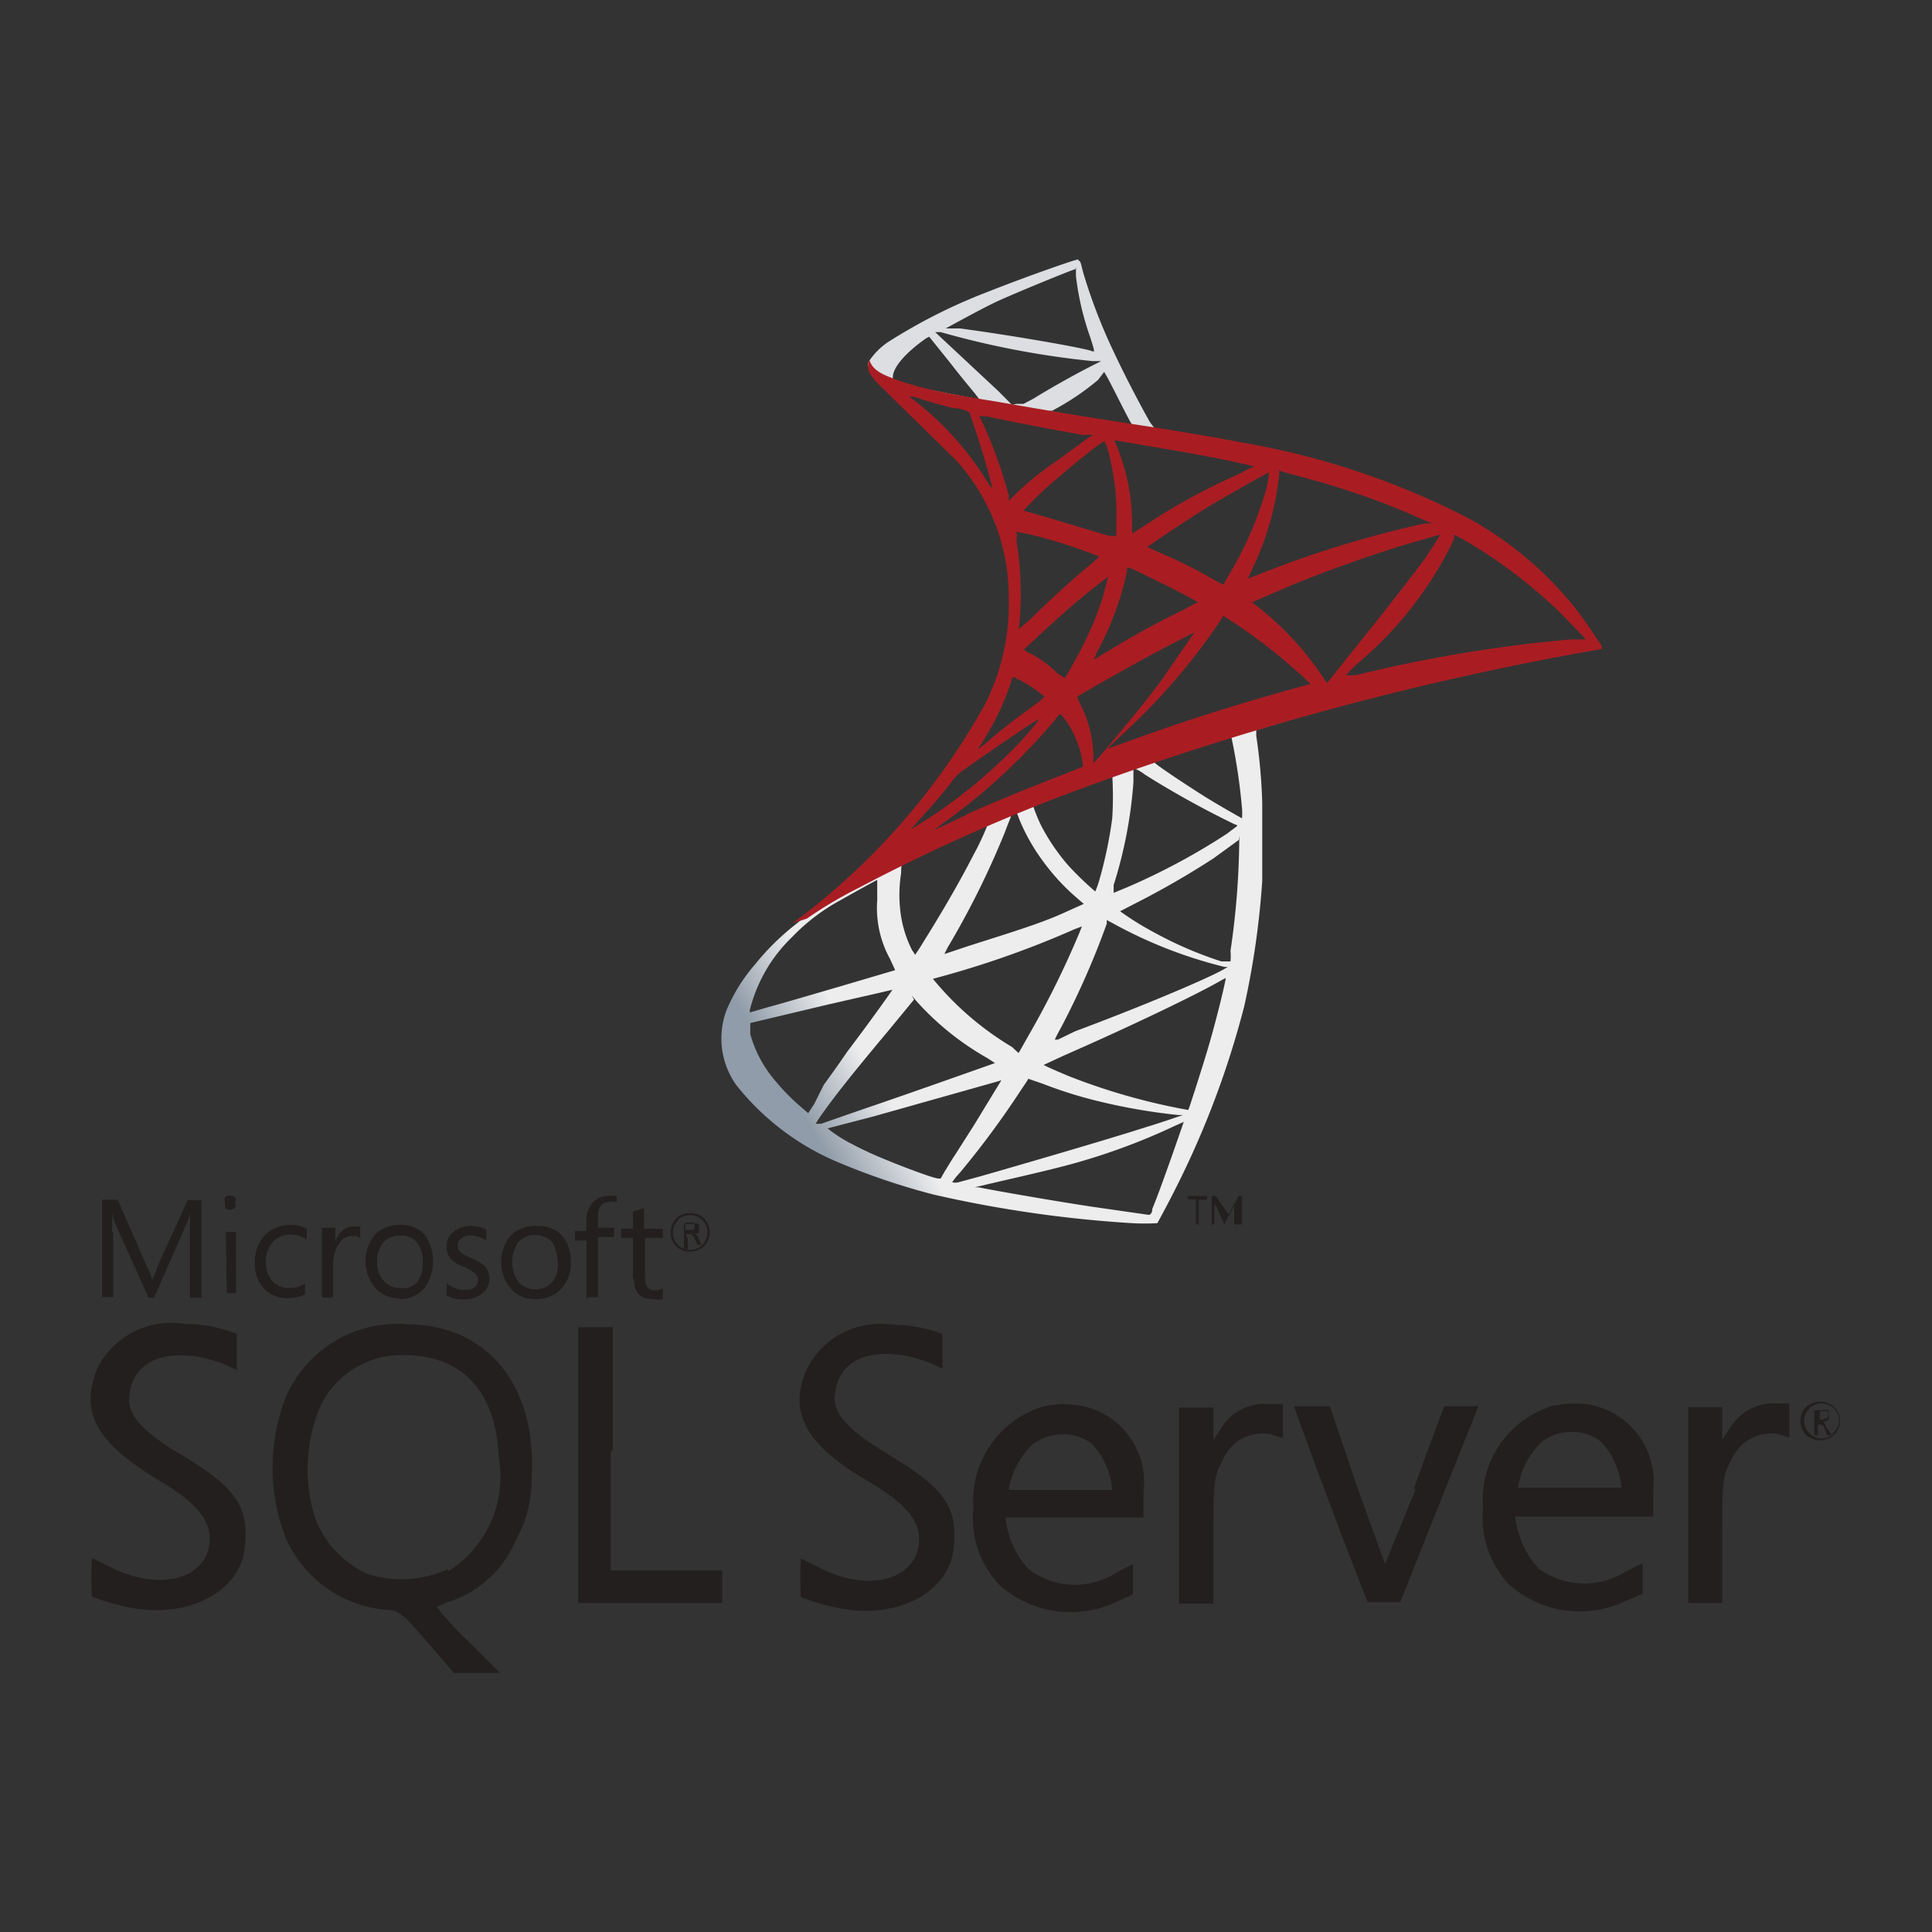 <svg id="Layer_1" data-name="Layer 1" xmlns="http://www.w3.org/2000/svg" xmlns:xlink="http://www.w3.org/1999/xlink" viewBox="0 0 42 42"><rect x="0" y="0" width="42" height="42" fill="#333333" stroke="none"/><defs><style>.cls-1{fill:none;}.cls-2{fill:url(#linear-gradient);}.cls-3{fill:url(#linear-gradient-2);}.cls-4{fill:url(#radial-gradient);}.cls-5{fill:#231f1f;}</style><linearGradient id="linear-gradient" x1="-5718.63" y1="-8063.24" x2="-5705.85" y2="-8070.79" gradientTransform="translate(697.84 981.93) scale(0.12)" gradientUnits="userSpaceOnUse"><stop offset="0" stop-color="#909ca9"/><stop offset="1" stop-color="#ededee"/></linearGradient><linearGradient id="linear-gradient-2" x1="-5718.34" y1="-8205.56" x2="-5708.06" y2="-8205.56" gradientTransform="translate(697.84 981.93) scale(0.12)" gradientUnits="userSpaceOnUse"><stop offset="0" stop-color="#939fab"/><stop offset="1" stop-color="#dcdee1"/></linearGradient><radialGradient id="radial-gradient" cx="-9410.61" cy="-6468.43" r="13.65" gradientTransform="matrix(-0.11, -0.02, 0.03, -0.23, -823.92, -1623.05)" gradientUnits="userSpaceOnUse"><stop offset="0" stop-color="#ee352c"/><stop offset="1" stop-color="#a91d22"/></radialGradient></defs><rect class="cls-1" width="42" height="42"/><path class="cls-2" d="M27.76,15.42l-4.19,1.37L19.92,18.4l-1,.27c-.26.25-.53.5-.82.75s-.63.54-.86.72a5.43,5.43,0,0,0-.83.83,3.68,3.68,0,0,0-.62,1A1.75,1.75,0,0,0,16,23.58,5.58,5.58,0,0,0,18.3,25.3a14.94,14.94,0,0,0,2,.67,26.68,26.68,0,0,0,4.3.62,4.78,4.78,0,0,0,.56,0s.2-.36.41-.78a19.59,19.59,0,0,0,1.48-3.94,18.13,18.13,0,0,0,.39-2.72c0-.31,0-1.34,0-1.69A11.94,11.94,0,0,0,27.31,16c0-.07,0-.13,0-.13l.57-.17-.11-.25Zm-1,.56A12.82,12.82,0,0,1,27,17.57a1.3,1.3,0,0,1,0,.22s-.54-.3-.9-.53-.92-.6-1-.68,0,0,.23-.11C25.72,16.32,26.77,16,26.81,16Zm-2.14.71a.93.93,0,0,1,.27.15,20.27,20.27,0,0,0,1.93,1.07c.11.05.13,0-.14.21a14.32,14.32,0,0,1-2.18,1.17l-.29.12s0-.07,0-.17A9.69,9.69,0,0,0,24.64,17c0-.32,0-.32,0-.33s0,0,0,0Zm-.44.17a7.69,7.69,0,0,1,0,.92,9.2,9.2,0,0,1-.29,1.38,1.69,1.69,0,0,1-.08.22,6.68,6.68,0,0,1-.59-.57,4.44,4.44,0,0,1-.58-.85,3.36,3.36,0,0,1-.18-.44c.05,0,1.72-.68,1.74-.66Zm-2.08.81h0a.52.52,0,0,1,.05.12,4.23,4.23,0,0,0,.53.94,4.65,4.65,0,0,0,.73.79l.15.13s0,0-.49.22-1.25.45-2,.69l-.54.18s0,0,.07-.14a18.49,18.49,0,0,0,1.25-2.52c.05-.14.11-.28.12-.31s0-.06.07-.09Zm-.63.26a5.9,5.9,0,0,1-.31.66c-.31.6-.65,1.19-1.1,1.91-.07.12-.15.23-.16.25s0,0-.07-.09a2.51,2.51,0,0,1-.24-.73,3,3,0,0,1,0-.95c0-.19,0-.19.14-.24.4-.2,1.71-.82,1.73-.81Zm5.47.23v.13a17.23,17.23,0,0,1-.19,2.38,1.21,1.21,0,0,1,0,.23l-.2,0a8.36,8.36,0,0,1-1.46-.63,6.38,6.38,0,0,1-.74-.46l.29-.15a18.6,18.6,0,0,0,1.74-1l.55-.4,0,0Zm-7.87.93s0,0,0,.14,0,.24,0,.34a2.3,2.3,0,0,0,.28,1.28l.11.24s-2.12.63-2.78.81l-.38.11s0,0,0-.05a3.31,3.31,0,0,1,.92-1.59,4.28,4.28,0,0,1,1.05-.8c.32-.18.82-.46.86-.47Zm4.95.89.17.09a9.91,9.91,0,0,0,2.43.95h.07l-.1.06c-.42.23-1.8.81-3.22,1.34L23,22.6l-.07,0s.05-.11.13-.25a17.6,17.6,0,0,0,1-2.27l0-.12Zm-.5.16-.06.15a19.67,19.67,0,0,1-1.1,2.22c-.12.21-.21.38-.22.38L22,22.76a6.55,6.55,0,0,1-1.66-1.41l-.06-.07.29-.08a20.67,20.67,0,0,0,2.79-1Zm3.13,1.1h0c0,.07-.16.73-.29,1.2s-.21.71-.38,1.25c-.08.24-.14.44-.15.44h0a13.67,13.67,0,0,1-2.58-.73c-.22-.09-.54-.23-.56-.25l.43-.2c1.44-.63,2.94-1.35,3.45-1.65l.12-.06Zm-7.23.25s-.4.58-1,1.37c-.19.28-.42.6-.51.72L17.7,24l-.13.2-.14-.12a4.77,4.77,0,0,1-.59-.6,2.64,2.64,0,0,1-.53-1c0-.16,0-.23,0-.24l1.68-.4,1.14-.26.34-.08Zm.4.15.1.12A6.09,6.09,0,0,0,21.46,23l.17.11s-2,.71-2.86,1l-.92.32-.06,0-.06,0,.09-.14c.3-.43.67-.9,1.49-1.88l.56-.68Zm2.53,1.81.32.11a9.36,9.36,0,0,0,1.17.37,12.83,12.83,0,0,0,1.78.31c.07,0,.11,0,.1,0s-.49.17-.83.27c-.55.18-2.21.67-3.57,1.06l-.48.13a.26.26,0,0,1-.14,0,1.6,1.6,0,0,1,.17-.21,19.06,19.06,0,0,0,1.29-1.74c.1-.15.19-.28.19-.29Zm-.56,0s-.22.36-.61,1l-.42.66c-.07.1-.16.26-.22.35l-.09.16h-.05c-.11,0-.91-.31-1.12-.4a7.54,7.54,0,0,1-.74-.34,3.06,3.06,0,0,1-.55-.35l1-.26,2.66-.75.17-.05Zm3.95.92h0s-.5,1.46-.69,1.91c0,.11-.06.13-.08.13l-1.25-.18c-.79-.12-2.12-.35-2.45-.42l-.08,0,.47-.11c1-.23,1.51-.35,2-.5a13.83,13.83,0,0,0,1.87-.72l.2-.09Z"/><path class="cls-3" d="M23.44,5.64c-.07,0-1.2.4-1.93.69A12,12,0,0,0,19.3,7.44a1.5,1.5,0,0,0-.42.43.2.2,0,0,0,0,.11l.42.4,1,.32,2.41.43,2.75.48,0-.24h0l-.36-.06L25,9.18c-.37-.66-.78-1.48-1-2a11.93,11.93,0,0,1-.46-1.28c-.05-.22-.06-.23-.09-.23Zm-.05.16h0s0,.09,0,.2a6.08,6.08,0,0,0,.31,1.33c.11.35.11.33,0,.29-.33-.09-1.78-.34-2.83-.48l-.31,0s.76-.42,1.1-.58,1.63-.69,1.72-.71ZM20.33,7.22l.12,0a19,19,0,0,0,3.3.63l.19,0-.2.1c-.45.23-.94.51-1.28.72l-.21.11-.15,0L22,8.8l-.31-.31L20.49,7.37Zm-.13.1.45.56c.24.31.49.61.54.67l.1.13s-.65-.12-1-.19-.49-.12-.71-.19l-.17-.05V8.2c0-.21.27-.53.73-.85l0,0Zm3.8.76s0,0,.07.12.44.87.52,1,.07,0-.37,0L22.8,8.93l.07,0a5.6,5.6,0,0,0,1-.67L24,8.09Z"/><path class="cls-4" d="M18.9,7.82a.34.34,0,0,0,0,.28,1.48,1.48,0,0,0,.3.35S20.6,9.83,20.78,10a4.43,4.43,0,0,1,1.15,3,4.86,4.86,0,0,1-.5,2.28,14.87,14.87,0,0,1-4.2,4.79l.31-.1a9.24,9.24,0,0,1,1.13-.67A40.45,40.45,0,0,1,23.9,17a65.42,65.42,0,0,1,10.63-2.84l.29-.05,0-.07c-.26-.39-.43-.64-.64-.9a7.78,7.78,0,0,0-2.25-1.87A16.91,16.91,0,0,0,27,9.62c-.39-.08-1.23-.22-1.91-.33-1.46-.22-2.4-.38-3.43-.56-.37-.06-.93-.15-1.29-.23a7.36,7.36,0,0,1-.84-.23c-.23-.09-.56-.18-.63-.45Zm.82.8.12,0,.46.14.41.11c.2,0,.35.09.36.09s.34,1,.45,1.44l.07.27s0-.05-.08-.12a6.59,6.59,0,0,0-1.64-1.85,1.08,1.08,0,0,1-.15-.12Zm1.56.43.17,0c.54.12,1.5.3,2.12.41a.46.46,0,0,1,.19,0l-.09.05L23,10a6.58,6.58,0,0,0-.9.72l-.17.17,0-.12a10.1,10.1,0,0,0-.56-1.56l-.07-.14ZM24,9.57a1.51,1.51,0,0,1,.12.35,5.49,5.49,0,0,1,.15,1.46c0,.13,0,.25,0,.27v0l-.16,0-1.37-.41-.49-.14a7.75,7.75,0,0,1,.57-.56c.32-.28,1.18-1,1.21-.95Zm.22,0s1.32.22,1.91.33,1.08.22,1.12.24-.05,0-.26.14a13.31,13.31,0,0,0-2.08,1.13l-.3.19s0-.09,0-.2a4.43,4.43,0,0,0-.34-1.72Zm3.37.67a2.15,2.15,0,0,1-.07.42,7.71,7.71,0,0,1-.8,1.83,1.48,1.48,0,0,1-.13.22l-.19-.1A10.23,10.23,0,0,0,25.18,12l-.24-.11s1-.69,1.54-1,1.12-.64,1.13-.63Zm.24,0,.91.25a17.12,17.12,0,0,1,2.16.79l.23.1-.16,0a23.17,23.17,0,0,0-3.66,1.13l-.18.07.07-.16a6.3,6.3,0,0,0,.61-2.11l0-.11Zm-5.74,1.32a6,6,0,0,1,.69.16,11.06,11.06,0,0,1,1.12.38l-.18.16c-.42.35-.82.71-1.3,1.18l-.27.24a0,0,0,0,1,0,0,7.34,7.34,0,0,0-.05-1.91A.56.56,0,0,1,22.11,11.63Zm9.26,0s-.2.33-.33.52-.47.63-1.1,1.43l-.84,1.05-.23.29-.09-.13a6.62,6.62,0,0,0-1.28-1.42l-.24-.19-.06,0,.95-.41c.71-.29,1.69-.64,2.42-.86l.8-.23Zm.25.06.18.09a11,11,0,0,1,2.12,1.59l.58.6-.32,0a30.5,30.5,0,0,0-4.69.78l-.21,0a2.76,2.76,0,0,1,.27-.27A8.12,8.12,0,0,0,31.47,12c.08-.16.14-.29.15-.3Zm-7.07.72c.05,0,.46.21.77.36s.71.37.74.39l-.34.18c-.6.29-1.11.58-1.64.9l-.28.17s0,0,.07-.17a6.44,6.44,0,0,0,.65-1.75s0-.08,0-.08Zm-.41.08s-.1.4-.16.61a7.35,7.35,0,0,1-.57,1.29l-.16.29-.08.13L23,14.65a2.51,2.51,0,0,0-.59-.44.42.42,0,0,1-.15-.09s.54-.51.95-.87.93-.76.94-.75Zm2.52,1,.16.1a12.3,12.3,0,0,1,1.09.81c.18.15.53.46.6.54l0,0-.26.07c-1.45.4-2.57.76-3.88,1.24l-.28.1s0,0,.29-.28a13.64,13.64,0,0,0,2.13-2.45l.11-.17ZM26,13.7s-.43.62-.69,1-.86,1.1-1.24,1.55c-.16.19-.3.34-.3.35s0-.05,0-.12a2.55,2.55,0,0,0-.27-1.14c-.07-.15-.08-.18-.07-.2s1-.58,1.57-.89c.39-.21,1-.52,1-.52Zm-4,1,.16.08a2.78,2.78,0,0,1,.55.37l-.18.15c-.3.21-.76.56-1,.77s-.29.23-.25.18a7.06,7.06,0,0,0,.42-.73,6.11,6.11,0,0,0,.27-.66.38.38,0,0,1,.06-.16Zm1.07.83s0,0,.12.16a2.17,2.17,0,0,1,.35.92v.06l-.43.17c-.78.3-1.5.6-2,.82l-.53.26-.28.13.21-.16a13.16,13.16,0,0,0,2.39-2.2l.13-.16Zm-.49.12a5.9,5.9,0,0,1-.6.68,10.89,10.89,0,0,1-2,1.59l-.19.12s0,0,.34-.38.36-.42.55-.65a1,1,0,0,1,.31-.3C21.48,16.36,22.55,15.63,22.57,15.64Z"/><path class="cls-5" d="M8.83,28.78H8.66a2.64,2.64,0,0,0-2.45,1.6,4.22,4.22,0,0,0,0,3.05A2.63,2.63,0,0,0,8.44,35c.24,0,.4.17.86.71l.57.66h1l-.69-.69a6.69,6.69,0,0,1-.68-.74s.14-.09.32-.14a2.36,2.36,0,0,0,1.39-1.31,2.78,2.78,0,0,0,.35-1.41c.1-2-1-3.31-2.76-3.29Zm.91,5.33A2.42,2.42,0,0,1,8,34.22,2.18,2.18,0,0,1,6.85,33a3.53,3.53,0,0,1,.07-2.32,1.94,1.94,0,0,1,1.86-1.22c1.25,0,2,.77,2.06,2.21a2.42,2.42,0,0,1-1.1,2.49Zm17.81-3.59a1.11,1.11,0,0,0-1,.52l-.17.27V30.6h-.75v4.26h.75V33.5c0-1.25,0-1.39.19-1.73a.93.93,0,0,1,1.05-.59l.27.08v-.74Zm-4.4,0a2.38,2.38,0,0,0-.45.05,2.14,2.14,0,0,0-1.54,2.21,2.12,2.12,0,0,0,.56,1.67,2.33,2.33,0,0,0,2.56.37l.35-.16V34l-.35.18a1.67,1.67,0,0,1-1.91-.06,1.93,1.93,0,0,1-.51-1.13h3v-.57a1.69,1.69,0,0,0-1.73-1.89Zm-1.22,1.87a1.74,1.74,0,0,1,.53-1,1.12,1.12,0,0,1,.65-.21,1,1,0,0,1,.63.21,1.67,1.67,0,0,1,.44,1H21.93Zm-18-.77c-.81-.49-1.17-.85-1.12-1.27.12-1.15,1.55-1,2.34-.56V29A3.07,3.07,0,0,0,4,28.78a1.79,1.79,0,0,0-1.87.94c-.43,1,0,1.66,1.32,2.46.77.45,1.11.84,1.11,1.26,0,.87-1.06,1.18-2.15.63L2,33.87a6.56,6.56,0,0,0,0,.84,5,5,0,0,0,.84.24c1.24.24,2.37-.34,2.48-1.29s-.23-1.35-1.45-2.08Zm30.3-1.11a2.69,2.69,0,0,0-.47.05,2.13,2.13,0,0,0-1.52,2.21,2.13,2.13,0,0,0,.56,1.67,2.31,2.31,0,0,0,2.55.36l.36-.15v-.67l-.36.18a1.69,1.69,0,0,1-1.9-.06,2,2,0,0,1-.51-1.13h3v-.57a1.7,1.7,0,0,0-1.73-1.89ZM33,32.34a1.76,1.76,0,0,1,.52-1,1.07,1.07,0,0,1,.65-.21,1,1,0,0,1,.63.21,1.69,1.69,0,0,1,.45,1H33Zm-13.73-.75c-.81-.49-1.17-.85-1.12-1.27.12-1.15,1.55-1,2.34-.56V29a3.07,3.07,0,0,0-1.07-.2,1.79,1.79,0,0,0-1.87.94c-.43.95-.05,1.66,1.32,2.46.77.45,1.11.83,1.11,1.25,0,.88-1.06,1.19-2.14.64l-.43-.21a6.57,6.57,0,0,0,0,.84,4.69,4.69,0,0,0,.83.24c1.25.25,2.38-.33,2.49-1.28s-.23-1.35-1.45-2.08Zm19.35-1.08a1.09,1.09,0,0,0-1,.52l-.18.27v-.71h-.74v4.26h.74V33.49c0-1.25,0-1.39.19-1.73a.94.94,0,0,1,1-.59l.27.08v-.74Zm-25.3,1V28.85h-.75v6H15.7v-.71H13.28V31.56Zm17.46.85L30.11,34l-.59-1.63-.61-1.8h-.78c.51,1.42,1.05,2.86,1.6,4.26h.71l.84-2.11.86-2.15H31.4s-.33.85-.67,1.81ZM15,27.21a.45.45,0,0,0,.31-.12.44.44,0,0,0,0-.6.43.43,0,0,0-.31-.12.41.41,0,0,0-.3.12.4.4,0,0,0-.12.3.41.41,0,0,0,.12.31.44.44,0,0,0,.3.11Zm-.27-.69a.41.41,0,0,1,.54,0,.39.39,0,0,1,0,.54.37.37,0,0,1-.27.11.33.33,0,0,1-.26-.11.33.33,0,0,1-.11-.27A.36.36,0,0,1,14.75,26.52Zm.18.31H15s.07,0,.1.1l.06.13h.09l-.07-.15c0-.06-.06-.09-.1-.1a.28.28,0,0,0,.11,0,.17.17,0,0,0,0-.1.13.13,0,0,0,0-.1.25.25,0,0,0-.16,0h-.16v.55h.08v-.23Zm0-.25H15a.22.22,0,0,1,.1,0s0,0,0,.07,0,.09-.12.09h-.08v-.18Zm-12.47.2c0-.19,0-.33,0-.41h0a1.62,1.62,0,0,0,.06.22l.73,1.62h.12l.72-1.64a1,1,0,0,0,.06-.2h0c0,.16,0,.3,0,.41v1.43h.25V26.09H4.08l-.67,1.47c0,.06-.06.15-.1.27h0a1.3,1.3,0,0,0-.1-.26l-.65-1.49H2.22V28.2h.24V26.78Zm2.47,0h.22v1.33H4.93ZM5,26.3a.16.16,0,0,0,.11-.05.13.13,0,0,0,0-.11.13.13,0,0,0,0-.11.17.17,0,0,0-.22,0,.16.16,0,0,0,0,.11c0,.05,0,.09,0,.11A.16.16,0,0,0,5,26.3Zm1.63,1.84V27.9A.58.58,0,0,1,6.3,28a.5.5,0,0,1-.38-.15.61.61,0,0,1-.14-.42A.63.63,0,0,1,5.93,27a.49.49,0,0,1,.38-.16.66.66,0,0,1,.36.11v-.24a.67.67,0,0,0-.35-.08.75.75,0,0,0-.57.23.84.84,0,0,0-.21.6.76.76,0,0,0,.19.54.67.67,0,0,0,.52.22.87.87,0,0,0,.42-.1Zm.62-.71A.64.64,0,0,1,7.4,27a.3.3,0,0,1,.25-.13.24.24,0,0,1,.18.05v-.26l-.15,0a.35.35,0,0,0-.23.09.45.45,0,0,0-.16.25h0v-.31H7v1.52h.24v-.78Zm1.39.81A.71.71,0,0,0,9.23,28a1,1,0,0,0,0-1.16.66.66,0,0,0-.53-.21.75.75,0,0,0-.54.2.9.9,0,0,0,0,1.17.67.67,0,0,0,.54.22ZM8.34,27a.49.49,0,0,1,.36-.14.47.47,0,0,1,.36.14.67.67,0,0,1,.13.45.64.64,0,0,1-.12.42A.42.42,0,0,1,8.7,28a.44.44,0,0,1-.36-.16.56.56,0,0,1-.14-.42A.6.6,0,0,1,8.34,27Zm2.16,1.11a.43.43,0,0,0,.14-.31.38.38,0,0,0-.11-.28,1,1,0,0,0-.28-.17,1.11,1.11,0,0,1-.23-.12.22.22,0,0,1-.07-.16.19.19,0,0,1,.08-.15.29.29,0,0,1,.19-.06.63.63,0,0,1,.35.11v-.24a.73.73,0,0,0-.33-.08.58.58,0,0,0-.38.13.37.37,0,0,0-.15.32.4.4,0,0,0,.09.27.79.79,0,0,0,.28.17.79.79,0,0,1,.24.14.17.17,0,0,1,.07.14c0,.15-.1.22-.29.22a.56.56,0,0,1-.39-.15v.27a.72.72,0,0,0,.37.09.66.66,0,0,0,.42-.14Zm1.16-1.46a.76.76,0,0,0-.55.2.9.9,0,0,0,0,1.17.67.67,0,0,0,.54.22.73.73,0,0,0,.55-.22.81.81,0,0,0,.21-.58.86.86,0,0,0-.19-.58.71.71,0,0,0-.53-.21Zm.47.8a.64.64,0,0,1-.12.42.51.51,0,0,1-.74,0,.77.77,0,0,1,0-.87.48.48,0,0,1,.37-.15A.46.46,0,0,1,12,27a.8.8,0,0,1,.12.45Zm.65.75H13V26.89h.35v-.2H13v-.24c0-.21.08-.32.25-.32a.38.38,0,0,1,.16,0V26a.44.44,0,0,0-.18,0,.45.45,0,0,0-.32.12.52.52,0,0,0-.16.39v.25h-.25v.21h.25v1.31Zm1-.41c0,.3.13.45.4.45a.49.49,0,0,0,.23,0V28a.3.3,0,0,1-.16.05.21.21,0,0,1-.17-.06.34.34,0,0,1-.06-.22v-.86h.39v-.2H14v-.45l-.24.08v.37h-.26v.2h.26v.9Zm26.09,2.8a.41.41,0,0,0-.3-.12.43.43,0,0,0-.31.12.42.42,0,0,0-.12.3.39.39,0,0,0,.12.3.43.43,0,0,0,.31.12.41.41,0,0,0,.3-.12.38.38,0,0,0,.13-.3.4.4,0,0,0-.13-.3Zm0,.57a.37.37,0,0,1-.27.11.36.36,0,0,1-.26-.11.36.36,0,0,1-.12-.27.38.38,0,1,1,.76,0A.33.33,0,0,1,39.83,31.16Zm-.22-.25a.19.19,0,0,0,.1-.05.13.13,0,0,0,0-.1.12.12,0,0,0,0-.1.21.21,0,0,0-.15,0h-.16v.54h.08v-.23h.05s.07,0,.1.1l.05.13h.1L39.69,31a.14.14,0,0,0-.08-.1Zm0-.05h-.09v-.18h.07l.11,0a.14.14,0,0,1,0,.07c0,.06,0,.09-.11.09ZM26,26.62h.06v-.54h.18V26h-.42v.07H26v.54Zm.41-.4a.45.45,0,0,0,0-.13.25.25,0,0,1,0,.07l.21.46h0l.21-.47,0-.06a.57.57,0,0,0,0,.12v.41H27V26h-.08l-.19.42,0,.08h0a.13.13,0,0,0,0-.07L26.43,26h-.09v.62h.06v-.41Z"/></svg>